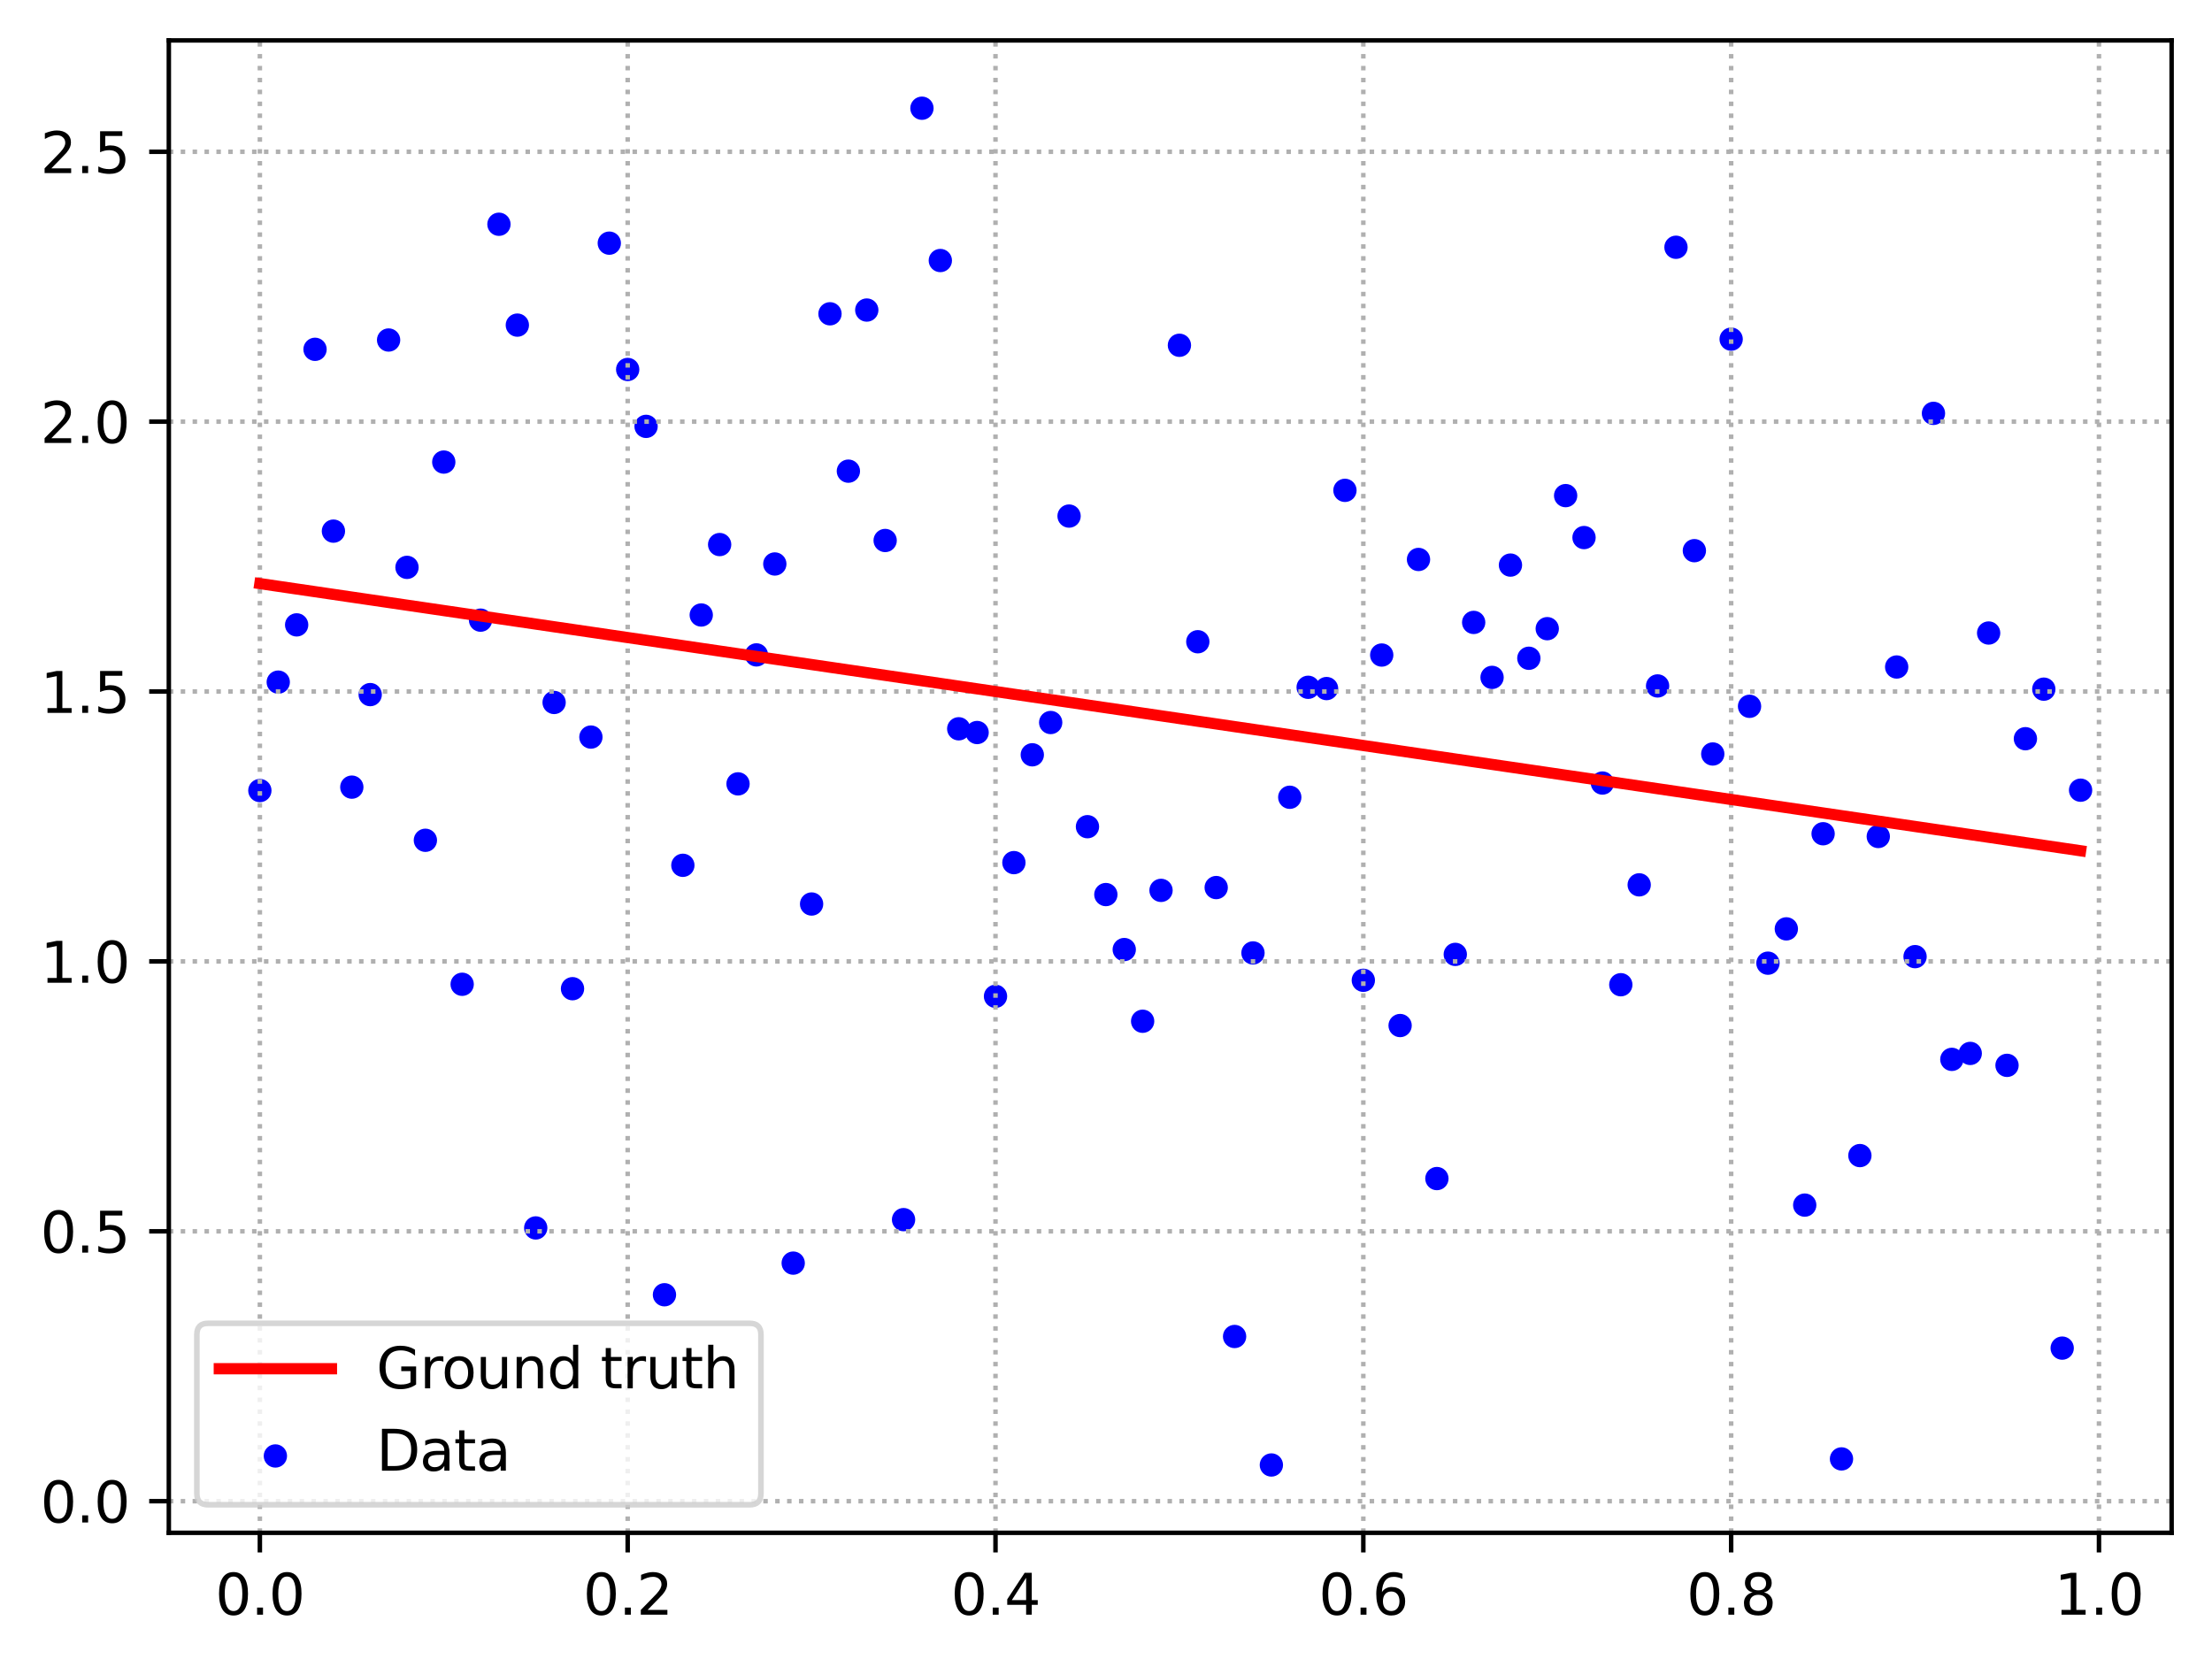 <?xml version="1.0" encoding="utf-8" standalone="no"?>
<!DOCTYPE svg PUBLIC "-//W3C//DTD SVG 1.1//EN"
  "http://www.w3.org/Graphics/SVG/1.1/DTD/svg11.dtd">
<svg xmlns:xlink="http://www.w3.org/1999/xlink" width="394.423pt" height="297.19pt" viewBox="0 0 394.423 297.19" xmlns="http://www.w3.org/2000/svg" version="1.1">
 <defs>
  <style type="text/css">*{stroke-linejoin: round; stroke-linecap: butt}</style>
 </defs>
 <g id="figure_1">
  <g id="patch_1">
   <path d="M 0 297.19 
L 394.423 297.19 
L 394.423 0 
L 0 0 
z
" style="fill: #ffffff"/>
  </g>
  <g id="axes_1">
   <g id="patch_2">
    <path d="M 30.103 273.312 
L 387.223 273.312 
L 387.223 7.2 
L 30.103 7.2 
z
" style="fill: #ffffff"/>
   </g>
   <g id="PathCollection_1">
    <defs>
     <path id="me6dfbdc6fc" d="M 0 1.581 
C 0.419 1.581 0.822 1.415 1.118 1.118 
C 1.415 0.822 1.581 0.419 1.581 0 
C 1.581 -0.419 1.415 -0.822 1.118 -1.118 
C 0.822 -1.415 0.419 -1.581 0 -1.581 
C -0.419 -1.581 -0.822 -1.415 -1.118 -1.118 
C -1.415 -0.822 -1.581 -0.419 -1.581 0 
C -1.581 0.419 -1.415 0.822 -1.118 1.118 
C -0.822 1.415 -0.419 1.581 0 1.581 
z
" style="stroke: #0000ff"/>
    </defs>
    <g clip-path="url(#pca95b333a8)">
     <use xlink:href="#me6dfbdc6fc" x="46.336" y="140.96" style="fill: #0000ff; stroke: #0000ff"/>
     <use xlink:href="#me6dfbdc6fc" x="49.615" y="121.627" style="fill: #0000ff; stroke: #0000ff"/>
     <use xlink:href="#me6dfbdc6fc" x="52.895" y="111.419" style="fill: #0000ff; stroke: #0000ff"/>
     <use xlink:href="#me6dfbdc6fc" x="56.174" y="62.286" style="fill: #0000ff; stroke: #0000ff"/>
     <use xlink:href="#me6dfbdc6fc" x="59.453" y="94.705" style="fill: #0000ff; stroke: #0000ff"/>
     <use xlink:href="#me6dfbdc6fc" x="62.733" y="140.353" style="fill: #0000ff; stroke: #0000ff"/>
     <use xlink:href="#me6dfbdc6fc" x="66.012" y="123.851" style="fill: #0000ff; stroke: #0000ff"/>
     <use xlink:href="#me6dfbdc6fc" x="69.291" y="60.627" style="fill: #0000ff; stroke: #0000ff"/>
     <use xlink:href="#me6dfbdc6fc" x="72.571" y="101.165" style="fill: #0000ff; stroke: #0000ff"/>
     <use xlink:href="#me6dfbdc6fc" x="75.85" y="149.828" style="fill: #0000ff; stroke: #0000ff"/>
     <use xlink:href="#me6dfbdc6fc" x="79.129" y="82.39" style="fill: #0000ff; stroke: #0000ff"/>
     <use xlink:href="#me6dfbdc6fc" x="82.409" y="175.503" style="fill: #0000ff; stroke: #0000ff"/>
     <use xlink:href="#me6dfbdc6fc" x="85.688" y="110.576" style="fill: #0000ff; stroke: #0000ff"/>
     <use xlink:href="#me6dfbdc6fc" x="88.967" y="39.986" style="fill: #0000ff; stroke: #0000ff"/>
     <use xlink:href="#me6dfbdc6fc" x="92.247" y="57.971" style="fill: #0000ff; stroke: #0000ff"/>
     <use xlink:href="#me6dfbdc6fc" x="95.526" y="218.948" style="fill: #0000ff; stroke: #0000ff"/>
     <use xlink:href="#me6dfbdc6fc" x="98.805" y="125.253" style="fill: #0000ff; stroke: #0000ff"/>
     <use xlink:href="#me6dfbdc6fc" x="102.085" y="176.292" style="fill: #0000ff; stroke: #0000ff"/>
     <use xlink:href="#me6dfbdc6fc" x="105.364" y="131.426" style="fill: #0000ff; stroke: #0000ff"/>
     <use xlink:href="#me6dfbdc6fc" x="108.643" y="43.357" style="fill: #0000ff; stroke: #0000ff"/>
     <use xlink:href="#me6dfbdc6fc" x="111.923" y="65.879" style="fill: #0000ff; stroke: #0000ff"/>
     <use xlink:href="#me6dfbdc6fc" x="115.202" y="76.025" style="fill: #0000ff; stroke: #0000ff"/>
     <use xlink:href="#me6dfbdc6fc" x="118.481" y="230.862" style="fill: #0000ff; stroke: #0000ff"/>
     <use xlink:href="#me6dfbdc6fc" x="121.761" y="154.29" style="fill: #0000ff; stroke: #0000ff"/>
     <use xlink:href="#me6dfbdc6fc" x="125.04" y="109.658" style="fill: #0000ff; stroke: #0000ff"/>
     <use xlink:href="#me6dfbdc6fc" x="128.319" y="97.099" style="fill: #0000ff; stroke: #0000ff"/>
     <use xlink:href="#me6dfbdc6fc" x="131.599" y="139.769" style="fill: #0000ff; stroke: #0000ff"/>
     <use xlink:href="#me6dfbdc6fc" x="134.878" y="116.772" style="fill: #0000ff; stroke: #0000ff"/>
     <use xlink:href="#me6dfbdc6fc" x="138.157" y="100.561" style="fill: #0000ff; stroke: #0000ff"/>
     <use xlink:href="#me6dfbdc6fc" x="141.437" y="225.222" style="fill: #0000ff; stroke: #0000ff"/>
     <use xlink:href="#me6dfbdc6fc" x="144.716" y="161.191" style="fill: #0000ff; stroke: #0000ff"/>
     <use xlink:href="#me6dfbdc6fc" x="147.995" y="55.952" style="fill: #0000ff; stroke: #0000ff"/>
     <use xlink:href="#me6dfbdc6fc" x="151.275" y="84.01" style="fill: #0000ff; stroke: #0000ff"/>
     <use xlink:href="#me6dfbdc6fc" x="154.554" y="55.284" style="fill: #0000ff; stroke: #0000ff"/>
     <use xlink:href="#me6dfbdc6fc" x="157.833" y="96.373" style="fill: #0000ff; stroke: #0000ff"/>
     <use xlink:href="#me6dfbdc6fc" x="161.113" y="217.468" style="fill: #0000ff; stroke: #0000ff"/>
     <use xlink:href="#me6dfbdc6fc" x="164.392" y="19.296" style="fill: #0000ff; stroke: #0000ff"/>
     <use xlink:href="#me6dfbdc6fc" x="167.671" y="46.453" style="fill: #0000ff; stroke: #0000ff"/>
     <use xlink:href="#me6dfbdc6fc" x="170.951" y="129.949" style="fill: #0000ff; stroke: #0000ff"/>
     <use xlink:href="#me6dfbdc6fc" x="174.23" y="130.613" style="fill: #0000ff; stroke: #0000ff"/>
     <use xlink:href="#me6dfbdc6fc" x="177.509" y="177.648" style="fill: #0000ff; stroke: #0000ff"/>
     <use xlink:href="#me6dfbdc6fc" x="180.789" y="153.811" style="fill: #0000ff; stroke: #0000ff"/>
     <use xlink:href="#me6dfbdc6fc" x="184.068" y="134.586" style="fill: #0000ff; stroke: #0000ff"/>
     <use xlink:href="#me6dfbdc6fc" x="187.347" y="128.829" style="fill: #0000ff; stroke: #0000ff"/>
     <use xlink:href="#me6dfbdc6fc" x="190.627" y="92.019" style="fill: #0000ff; stroke: #0000ff"/>
     <use xlink:href="#me6dfbdc6fc" x="193.906" y="147.404" style="fill: #0000ff; stroke: #0000ff"/>
     <use xlink:href="#me6dfbdc6fc" x="197.185" y="159.507" style="fill: #0000ff; stroke: #0000ff"/>
     <use xlink:href="#me6dfbdc6fc" x="200.465" y="169.311" style="fill: #0000ff; stroke: #0000ff"/>
     <use xlink:href="#me6dfbdc6fc" x="203.744" y="182.095" style="fill: #0000ff; stroke: #0000ff"/>
     <use xlink:href="#me6dfbdc6fc" x="207.023" y="158.76" style="fill: #0000ff; stroke: #0000ff"/>
     <use xlink:href="#me6dfbdc6fc" x="210.303" y="61.565" style="fill: #0000ff; stroke: #0000ff"/>
     <use xlink:href="#me6dfbdc6fc" x="213.582" y="114.426" style="fill: #0000ff; stroke: #0000ff"/>
     <use xlink:href="#me6dfbdc6fc" x="216.861" y="158.259" style="fill: #0000ff; stroke: #0000ff"/>
     <use xlink:href="#me6dfbdc6fc" x="220.141" y="238.304" style="fill: #0000ff; stroke: #0000ff"/>
     <use xlink:href="#me6dfbdc6fc" x="223.42" y="169.914" style="fill: #0000ff; stroke: #0000ff"/>
     <use xlink:href="#me6dfbdc6fc" x="226.699" y="261.216" style="fill: #0000ff; stroke: #0000ff"/>
     <use xlink:href="#me6dfbdc6fc" x="229.979" y="142.157" style="fill: #0000ff; stroke: #0000ff"/>
     <use xlink:href="#me6dfbdc6fc" x="233.258" y="122.549" style="fill: #0000ff; stroke: #0000ff"/>
     <use xlink:href="#me6dfbdc6fc" x="236.538" y="122.776" style="fill: #0000ff; stroke: #0000ff"/>
     <use xlink:href="#me6dfbdc6fc" x="239.817" y="87.433" style="fill: #0000ff; stroke: #0000ff"/>
     <use xlink:href="#me6dfbdc6fc" x="243.096" y="174.792" style="fill: #0000ff; stroke: #0000ff"/>
     <use xlink:href="#me6dfbdc6fc" x="246.376" y="116.798" style="fill: #0000ff; stroke: #0000ff"/>
     <use xlink:href="#me6dfbdc6fc" x="249.655" y="182.86" style="fill: #0000ff; stroke: #0000ff"/>
     <use xlink:href="#me6dfbdc6fc" x="252.934" y="99.756" style="fill: #0000ff; stroke: #0000ff"/>
     <use xlink:href="#me6dfbdc6fc" x="256.214" y="210.145" style="fill: #0000ff; stroke: #0000ff"/>
     <use xlink:href="#me6dfbdc6fc" x="259.493" y="170.174" style="fill: #0000ff; stroke: #0000ff"/>
     <use xlink:href="#me6dfbdc6fc" x="262.772" y="110.981" style="fill: #0000ff; stroke: #0000ff"/>
     <use xlink:href="#me6dfbdc6fc" x="266.052" y="120.783" style="fill: #0000ff; stroke: #0000ff"/>
     <use xlink:href="#me6dfbdc6fc" x="269.331" y="100.759" style="fill: #0000ff; stroke: #0000ff"/>
     <use xlink:href="#me6dfbdc6fc" x="272.61" y="117.372" style="fill: #0000ff; stroke: #0000ff"/>
     <use xlink:href="#me6dfbdc6fc" x="275.89" y="112.097" style="fill: #0000ff; stroke: #0000ff"/>
     <use xlink:href="#me6dfbdc6fc" x="279.169" y="88.372" style="fill: #0000ff; stroke: #0000ff"/>
     <use xlink:href="#me6dfbdc6fc" x="282.448" y="95.851" style="fill: #0000ff; stroke: #0000ff"/>
     <use xlink:href="#me6dfbdc6fc" x="285.728" y="139.621" style="fill: #0000ff; stroke: #0000ff"/>
     <use xlink:href="#me6dfbdc6fc" x="289.007" y="175.584" style="fill: #0000ff; stroke: #0000ff"/>
     <use xlink:href="#me6dfbdc6fc" x="292.286" y="157.774" style="fill: #0000ff; stroke: #0000ff"/>
     <use xlink:href="#me6dfbdc6fc" x="295.566" y="122.307" style="fill: #0000ff; stroke: #0000ff"/>
     <use xlink:href="#me6dfbdc6fc" x="298.845" y="44.089" style="fill: #0000ff; stroke: #0000ff"/>
     <use xlink:href="#me6dfbdc6fc" x="302.124" y="98.188" style="fill: #0000ff; stroke: #0000ff"/>
     <use xlink:href="#me6dfbdc6fc" x="305.404" y="134.441" style="fill: #0000ff; stroke: #0000ff"/>
     <use xlink:href="#me6dfbdc6fc" x="308.683" y="60.471" style="fill: #0000ff; stroke: #0000ff"/>
     <use xlink:href="#me6dfbdc6fc" x="311.962" y="125.94" style="fill: #0000ff; stroke: #0000ff"/>
     <use xlink:href="#me6dfbdc6fc" x="315.242" y="171.74" style="fill: #0000ff; stroke: #0000ff"/>
     <use xlink:href="#me6dfbdc6fc" x="318.521" y="165.623" style="fill: #0000ff; stroke: #0000ff"/>
     <use xlink:href="#me6dfbdc6fc" x="321.8" y="214.878" style="fill: #0000ff; stroke: #0000ff"/>
     <use xlink:href="#me6dfbdc6fc" x="325.08" y="148.662" style="fill: #0000ff; stroke: #0000ff"/>
     <use xlink:href="#me6dfbdc6fc" x="328.359" y="260.133" style="fill: #0000ff; stroke: #0000ff"/>
     <use xlink:href="#me6dfbdc6fc" x="331.638" y="206.047" style="fill: #0000ff; stroke: #0000ff"/>
     <use xlink:href="#me6dfbdc6fc" x="334.918" y="149.15" style="fill: #0000ff; stroke: #0000ff"/>
     <use xlink:href="#me6dfbdc6fc" x="338.197" y="118.93" style="fill: #0000ff; stroke: #0000ff"/>
     <use xlink:href="#me6dfbdc6fc" x="341.476" y="170.574" style="fill: #0000ff; stroke: #0000ff"/>
     <use xlink:href="#me6dfbdc6fc" x="344.756" y="73.704" style="fill: #0000ff; stroke: #0000ff"/>
     <use xlink:href="#me6dfbdc6fc" x="348.035" y="188.892" style="fill: #0000ff; stroke: #0000ff"/>
     <use xlink:href="#me6dfbdc6fc" x="351.314" y="187.832" style="fill: #0000ff; stroke: #0000ff"/>
     <use xlink:href="#me6dfbdc6fc" x="354.594" y="112.871" style="fill: #0000ff; stroke: #0000ff"/>
     <use xlink:href="#me6dfbdc6fc" x="357.873" y="189.96" style="fill: #0000ff; stroke: #0000ff"/>
     <use xlink:href="#me6dfbdc6fc" x="361.152" y="131.717" style="fill: #0000ff; stroke: #0000ff"/>
     <use xlink:href="#me6dfbdc6fc" x="364.432" y="122.882" style="fill: #0000ff; stroke: #0000ff"/>
     <use xlink:href="#me6dfbdc6fc" x="367.711" y="240.379" style="fill: #0000ff; stroke: #0000ff"/>
     <use xlink:href="#me6dfbdc6fc" x="370.99" y="140.896" style="fill: #0000ff; stroke: #0000ff"/>
    </g>
   </g>
   <g id="matplotlib.axis_1">
    <g id="xtick_1">
     <g id="line2d_1">
      <path d="M 46.336 273.312 
L 46.336 7.2 
" clip-path="url(#pca95b333a8)" style="fill: none; stroke-dasharray: 0.8,1.32; stroke-dashoffset: 0; stroke: #b0b0b0; stroke-width: 0.8"/>
     </g>
     <g id="line2d_2">
      <defs>
       <path id="m6850eb5709" d="M 0 0 
L 0 3.5 
" style="stroke: #000000; stroke-width: 0.8"/>
      </defs>
      <g>
       <use xlink:href="#m6850eb5709" x="46.336" y="273.312" style="stroke: #000000; stroke-width: 0.8"/>
      </g>
     </g>
     <g id="text_1">
      <!-- 0.0 -->
      <g transform="translate(38.384 287.91) scale(0.1 -0.1)">
       <defs>
        <path id="DejaVuSans-30" d="M 2034 4250 
Q 1547 4250 1301 3770 
Q 1056 3291 1056 2328 
Q 1056 1369 1301 889 
Q 1547 409 2034 409 
Q 2525 409 2770 889 
Q 3016 1369 3016 2328 
Q 3016 3291 2770 3770 
Q 2525 4250 2034 4250 
z
M 2034 4750 
Q 2819 4750 3233 4129 
Q 3647 3509 3647 2328 
Q 3647 1150 3233 529 
Q 2819 -91 2034 -91 
Q 1250 -91 836 529 
Q 422 1150 422 2328 
Q 422 3509 836 4129 
Q 1250 4750 2034 4750 
z
" transform="scale(0.016)"/>
        <path id="DejaVuSans-2e" d="M 684 794 
L 1344 794 
L 1344 0 
L 684 0 
L 684 794 
z
" transform="scale(0.016)"/>
       </defs>
       <use xlink:href="#DejaVuSans-30"/>
       <use xlink:href="#DejaVuSans-2e" x="63.623"/>
       <use xlink:href="#DejaVuSans-30" x="95.41"/>
      </g>
     </g>
    </g>
    <g id="xtick_2">
     <g id="line2d_3">
      <path d="M 111.923 273.312 
L 111.923 7.2 
" clip-path="url(#pca95b333a8)" style="fill: none; stroke-dasharray: 0.8,1.32; stroke-dashoffset: 0; stroke: #b0b0b0; stroke-width: 0.8"/>
     </g>
     <g id="line2d_4">
      <g>
       <use xlink:href="#m6850eb5709" x="111.923" y="273.312" style="stroke: #000000; stroke-width: 0.8"/>
      </g>
     </g>
     <g id="text_2">
      <!-- 0.2 -->
      <g transform="translate(103.971 287.91) scale(0.1 -0.1)">
       <defs>
        <path id="DejaVuSans-32" d="M 1228 531 
L 3431 531 
L 3431 0 
L 469 0 
L 469 531 
Q 828 903 1448 1529 
Q 2069 2156 2228 2338 
Q 2531 2678 2651 2914 
Q 2772 3150 2772 3378 
Q 2772 3750 2511 3984 
Q 2250 4219 1831 4219 
Q 1534 4219 1204 4116 
Q 875 4013 500 3803 
L 500 4441 
Q 881 4594 1212 4672 
Q 1544 4750 1819 4750 
Q 2544 4750 2975 4387 
Q 3406 4025 3406 3419 
Q 3406 3131 3298 2873 
Q 3191 2616 2906 2266 
Q 2828 2175 2409 1742 
Q 1991 1309 1228 531 
z
" transform="scale(0.016)"/>
       </defs>
       <use xlink:href="#DejaVuSans-30"/>
       <use xlink:href="#DejaVuSans-2e" x="63.623"/>
       <use xlink:href="#DejaVuSans-32" x="95.41"/>
      </g>
     </g>
    </g>
    <g id="xtick_3">
     <g id="line2d_5">
      <path d="M 177.509 273.312 
L 177.509 7.2 
" clip-path="url(#pca95b333a8)" style="fill: none; stroke-dasharray: 0.8,1.32; stroke-dashoffset: 0; stroke: #b0b0b0; stroke-width: 0.8"/>
     </g>
     <g id="line2d_6">
      <g>
       <use xlink:href="#m6850eb5709" x="177.509" y="273.312" style="stroke: #000000; stroke-width: 0.8"/>
      </g>
     </g>
     <g id="text_3">
      <!-- 0.4 -->
      <g transform="translate(169.558 287.91) scale(0.1 -0.1)">
       <defs>
        <path id="DejaVuSans-34" d="M 2419 4116 
L 825 1625 
L 2419 1625 
L 2419 4116 
z
M 2253 4666 
L 3047 4666 
L 3047 1625 
L 3713 1625 
L 3713 1100 
L 3047 1100 
L 3047 0 
L 2419 0 
L 2419 1100 
L 313 1100 
L 313 1709 
L 2253 4666 
z
" transform="scale(0.016)"/>
       </defs>
       <use xlink:href="#DejaVuSans-30"/>
       <use xlink:href="#DejaVuSans-2e" x="63.623"/>
       <use xlink:href="#DejaVuSans-34" x="95.41"/>
      </g>
     </g>
    </g>
    <g id="xtick_4">
     <g id="line2d_7">
      <path d="M 243.096 273.312 
L 243.096 7.2 
" clip-path="url(#pca95b333a8)" style="fill: none; stroke-dasharray: 0.8,1.32; stroke-dashoffset: 0; stroke: #b0b0b0; stroke-width: 0.8"/>
     </g>
     <g id="line2d_8">
      <g>
       <use xlink:href="#m6850eb5709" x="243.096" y="273.312" style="stroke: #000000; stroke-width: 0.8"/>
      </g>
     </g>
     <g id="text_4">
      <!-- 0.6 -->
      <g transform="translate(235.145 287.91) scale(0.1 -0.1)">
       <defs>
        <path id="DejaVuSans-36" d="M 2113 2584 
Q 1688 2584 1439 2293 
Q 1191 2003 1191 1497 
Q 1191 994 1439 701 
Q 1688 409 2113 409 
Q 2538 409 2786 701 
Q 3034 994 3034 1497 
Q 3034 2003 2786 2293 
Q 2538 2584 2113 2584 
z
M 3366 4563 
L 3366 3988 
Q 3128 4100 2886 4159 
Q 2644 4219 2406 4219 
Q 1781 4219 1451 3797 
Q 1122 3375 1075 2522 
Q 1259 2794 1537 2939 
Q 1816 3084 2150 3084 
Q 2853 3084 3261 2657 
Q 3669 2231 3669 1497 
Q 3669 778 3244 343 
Q 2819 -91 2113 -91 
Q 1303 -91 875 529 
Q 447 1150 447 2328 
Q 447 3434 972 4092 
Q 1497 4750 2381 4750 
Q 2619 4750 2861 4703 
Q 3103 4656 3366 4563 
z
" transform="scale(0.016)"/>
       </defs>
       <use xlink:href="#DejaVuSans-30"/>
       <use xlink:href="#DejaVuSans-2e" x="63.623"/>
       <use xlink:href="#DejaVuSans-36" x="95.41"/>
      </g>
     </g>
    </g>
    <g id="xtick_5">
     <g id="line2d_9">
      <path d="M 308.683 273.312 
L 308.683 7.2 
" clip-path="url(#pca95b333a8)" style="fill: none; stroke-dasharray: 0.8,1.32; stroke-dashoffset: 0; stroke: #b0b0b0; stroke-width: 0.8"/>
     </g>
     <g id="line2d_10">
      <g>
       <use xlink:href="#m6850eb5709" x="308.683" y="273.312" style="stroke: #000000; stroke-width: 0.8"/>
      </g>
     </g>
     <g id="text_5">
      <!-- 0.8 -->
      <g transform="translate(300.731 287.91) scale(0.1 -0.1)">
       <defs>
        <path id="DejaVuSans-38" d="M 2034 2216 
Q 1584 2216 1326 1975 
Q 1069 1734 1069 1313 
Q 1069 891 1326 650 
Q 1584 409 2034 409 
Q 2484 409 2743 651 
Q 3003 894 3003 1313 
Q 3003 1734 2745 1975 
Q 2488 2216 2034 2216 
z
M 1403 2484 
Q 997 2584 770 2862 
Q 544 3141 544 3541 
Q 544 4100 942 4425 
Q 1341 4750 2034 4750 
Q 2731 4750 3128 4425 
Q 3525 4100 3525 3541 
Q 3525 3141 3298 2862 
Q 3072 2584 2669 2484 
Q 3125 2378 3379 2068 
Q 3634 1759 3634 1313 
Q 3634 634 3220 271 
Q 2806 -91 2034 -91 
Q 1263 -91 848 271 
Q 434 634 434 1313 
Q 434 1759 690 2068 
Q 947 2378 1403 2484 
z
M 1172 3481 
Q 1172 3119 1398 2916 
Q 1625 2713 2034 2713 
Q 2441 2713 2670 2916 
Q 2900 3119 2900 3481 
Q 2900 3844 2670 4047 
Q 2441 4250 2034 4250 
Q 1625 4250 1398 4047 
Q 1172 3844 1172 3481 
z
" transform="scale(0.016)"/>
       </defs>
       <use xlink:href="#DejaVuSans-30"/>
       <use xlink:href="#DejaVuSans-2e" x="63.623"/>
       <use xlink:href="#DejaVuSans-38" x="95.41"/>
      </g>
     </g>
    </g>
    <g id="xtick_6">
     <g id="line2d_11">
      <path d="M 374.27 273.312 
L 374.27 7.2 
" clip-path="url(#pca95b333a8)" style="fill: none; stroke-dasharray: 0.8,1.32; stroke-dashoffset: 0; stroke: #b0b0b0; stroke-width: 0.8"/>
     </g>
     <g id="line2d_12">
      <g>
       <use xlink:href="#m6850eb5709" x="374.27" y="273.312" style="stroke: #000000; stroke-width: 0.8"/>
      </g>
     </g>
     <g id="text_6">
      <!-- 1.0 -->
      <g transform="translate(366.318 287.91) scale(0.1 -0.1)">
       <defs>
        <path id="DejaVuSans-31" d="M 794 531 
L 1825 531 
L 1825 4091 
L 703 3866 
L 703 4441 
L 1819 4666 
L 2450 4666 
L 2450 531 
L 3481 531 
L 3481 0 
L 794 0 
L 794 531 
z
" transform="scale(0.016)"/>
       </defs>
       <use xlink:href="#DejaVuSans-31"/>
       <use xlink:href="#DejaVuSans-2e" x="63.623"/>
       <use xlink:href="#DejaVuSans-30" x="95.41"/>
      </g>
     </g>
    </g>
   </g>
   <g id="matplotlib.axis_2">
    <g id="ytick_1">
     <g id="line2d_13">
      <path d="M 30.103 267.669 
L 387.223 267.669 
" clip-path="url(#pca95b333a8)" style="fill: none; stroke-dasharray: 0.8,1.32; stroke-dashoffset: 0; stroke: #b0b0b0; stroke-width: 0.8"/>
     </g>
     <g id="line2d_14">
      <defs>
       <path id="mf6889fd113" d="M 0 0 
L -3.5 0 
" style="stroke: #000000; stroke-width: 0.8"/>
      </defs>
      <g>
       <use xlink:href="#mf6889fd113" x="30.103" y="267.669" style="stroke: #000000; stroke-width: 0.8"/>
      </g>
     </g>
     <g id="text_7">
      <!-- 0.0 -->
      <g transform="translate(7.2 271.468) scale(0.1 -0.1)">
       <use xlink:href="#DejaVuSans-30"/>
       <use xlink:href="#DejaVuSans-2e" x="63.623"/>
       <use xlink:href="#DejaVuSans-30" x="95.41"/>
      </g>
     </g>
    </g>
    <g id="ytick_2">
     <g id="line2d_15">
      <path d="M 30.103 219.548 
L 387.223 219.548 
" clip-path="url(#pca95b333a8)" style="fill: none; stroke-dasharray: 0.8,1.32; stroke-dashoffset: 0; stroke: #b0b0b0; stroke-width: 0.8"/>
     </g>
     <g id="line2d_16">
      <g>
       <use xlink:href="#mf6889fd113" x="30.103" y="219.548" style="stroke: #000000; stroke-width: 0.8"/>
      </g>
     </g>
     <g id="text_8">
      <!-- 0.5 -->
      <g transform="translate(7.2 223.347) scale(0.1 -0.1)">
       <defs>
        <path id="DejaVuSans-35" d="M 691 4666 
L 3169 4666 
L 3169 4134 
L 1269 4134 
L 1269 2991 
Q 1406 3038 1543 3061 
Q 1681 3084 1819 3084 
Q 2600 3084 3056 2656 
Q 3513 2228 3513 1497 
Q 3513 744 3044 326 
Q 2575 -91 1722 -91 
Q 1428 -91 1123 -41 
Q 819 9 494 109 
L 494 744 
Q 775 591 1075 516 
Q 1375 441 1709 441 
Q 2250 441 2565 725 
Q 2881 1009 2881 1497 
Q 2881 1984 2565 2268 
Q 2250 2553 1709 2553 
Q 1456 2553 1204 2497 
Q 953 2441 691 2322 
L 691 4666 
z
" transform="scale(0.016)"/>
       </defs>
       <use xlink:href="#DejaVuSans-30"/>
       <use xlink:href="#DejaVuSans-2e" x="63.623"/>
       <use xlink:href="#DejaVuSans-35" x="95.41"/>
      </g>
     </g>
    </g>
    <g id="ytick_3">
     <g id="line2d_17">
      <path d="M 30.103 171.427 
L 387.223 171.427 
" clip-path="url(#pca95b333a8)" style="fill: none; stroke-dasharray: 0.8,1.32; stroke-dashoffset: 0; stroke: #b0b0b0; stroke-width: 0.8"/>
     </g>
     <g id="line2d_18">
      <g>
       <use xlink:href="#mf6889fd113" x="30.103" y="171.427" style="stroke: #000000; stroke-width: 0.8"/>
      </g>
     </g>
     <g id="text_9">
      <!-- 1.0 -->
      <g transform="translate(7.2 175.226) scale(0.1 -0.1)">
       <use xlink:href="#DejaVuSans-31"/>
       <use xlink:href="#DejaVuSans-2e" x="63.623"/>
       <use xlink:href="#DejaVuSans-30" x="95.41"/>
      </g>
     </g>
    </g>
    <g id="ytick_4">
     <g id="line2d_19">
      <path d="M 30.103 123.306 
L 387.223 123.306 
" clip-path="url(#pca95b333a8)" style="fill: none; stroke-dasharray: 0.8,1.32; stroke-dashoffset: 0; stroke: #b0b0b0; stroke-width: 0.8"/>
     </g>
     <g id="line2d_20">
      <g>
       <use xlink:href="#mf6889fd113" x="30.103" y="123.306" style="stroke: #000000; stroke-width: 0.8"/>
      </g>
     </g>
     <g id="text_10">
      <!-- 1.5 -->
      <g transform="translate(7.2 127.105) scale(0.1 -0.1)">
       <use xlink:href="#DejaVuSans-31"/>
       <use xlink:href="#DejaVuSans-2e" x="63.623"/>
       <use xlink:href="#DejaVuSans-35" x="95.41"/>
      </g>
     </g>
    </g>
    <g id="ytick_5">
     <g id="line2d_21">
      <path d="M 30.103 75.185 
L 387.223 75.185 
" clip-path="url(#pca95b333a8)" style="fill: none; stroke-dasharray: 0.8,1.32; stroke-dashoffset: 0; stroke: #b0b0b0; stroke-width: 0.8"/>
     </g>
     <g id="line2d_22">
      <g>
       <use xlink:href="#mf6889fd113" x="30.103" y="75.185" style="stroke: #000000; stroke-width: 0.8"/>
      </g>
     </g>
     <g id="text_11">
      <!-- 2.0 -->
      <g transform="translate(7.2 78.984) scale(0.1 -0.1)">
       <use xlink:href="#DejaVuSans-32"/>
       <use xlink:href="#DejaVuSans-2e" x="63.623"/>
       <use xlink:href="#DejaVuSans-30" x="95.41"/>
      </g>
     </g>
    </g>
    <g id="ytick_6">
     <g id="line2d_23">
      <path d="M 30.103 27.064 
L 387.223 27.064 
" clip-path="url(#pca95b333a8)" style="fill: none; stroke-dasharray: 0.8,1.32; stroke-dashoffset: 0; stroke: #b0b0b0; stroke-width: 0.8"/>
     </g>
     <g id="line2d_24">
      <g>
       <use xlink:href="#mf6889fd113" x="30.103" y="27.064" style="stroke: #000000; stroke-width: 0.8"/>
      </g>
     </g>
     <g id="text_12">
      <!-- 2.5 -->
      <g transform="translate(7.2 30.863) scale(0.1 -0.1)">
       <use xlink:href="#DejaVuSans-32"/>
       <use xlink:href="#DejaVuSans-2e" x="63.623"/>
       <use xlink:href="#DejaVuSans-35" x="95.41"/>
      </g>
     </g>
    </g>
   </g>
   <g id="line2d_25">
    <path d="M 46.336 104.058 
L 49.615 104.539 
L 52.895 105.02 
L 56.174 105.501 
L 59.453 105.982 
L 62.733 106.464 
L 66.012 106.945 
L 69.291 107.426 
L 72.571 107.907 
L 75.85 108.388 
L 79.129 108.87 
L 82.409 109.351 
L 85.688 109.832 
L 88.967 110.313 
L 92.247 110.794 
L 95.526 111.276 
L 98.805 111.757 
L 102.085 112.238 
L 105.364 112.719 
L 108.643 113.201 
L 111.923 113.682 
L 115.202 114.163 
L 118.481 114.644 
L 121.761 115.125 
L 125.04 115.607 
L 128.319 116.088 
L 131.599 116.569 
L 134.878 117.05 
L 138.157 117.531 
L 141.437 118.013 
L 144.716 118.494 
L 147.995 118.975 
L 151.275 119.456 
L 154.554 119.937 
L 157.833 120.419 
L 161.113 120.9 
L 164.392 121.381 
L 167.671 121.862 
L 170.951 122.344 
L 174.23 122.825 
L 177.509 123.306 
L 180.789 123.787 
L 184.068 124.268 
L 187.347 124.75 
L 190.627 125.231 
L 193.906 125.712 
L 197.185 126.193 
L 200.465 126.674 
L 203.744 127.156 
L 207.023 127.637 
L 210.303 128.118 
L 213.582 128.599 
L 216.861 129.08 
L 220.141 129.562 
L 223.42 130.043 
L 226.699 130.524 
L 229.979 131.005 
L 233.258 131.486 
L 236.538 131.968 
L 239.817 132.449 
L 243.096 132.93 
L 246.376 133.411 
L 249.655 133.893 
L 252.934 134.374 
L 256.214 134.855 
L 259.493 135.336 
L 262.772 135.817 
L 266.052 136.299 
L 269.331 136.78 
L 272.61 137.261 
L 275.89 137.742 
L 279.169 138.223 
L 282.448 138.705 
L 285.728 139.186 
L 289.007 139.667 
L 292.286 140.148 
L 295.566 140.629 
L 298.845 141.111 
L 302.124 141.592 
L 305.404 142.073 
L 308.683 142.554 
L 311.962 143.035 
L 315.242 143.517 
L 318.521 143.998 
L 321.8 144.479 
L 325.08 144.96 
L 328.359 145.442 
L 331.638 145.923 
L 334.918 146.404 
L 338.197 146.885 
L 341.476 147.366 
L 344.756 147.848 
L 348.035 148.329 
L 351.314 148.81 
L 354.594 149.291 
L 357.873 149.772 
L 361.152 150.254 
L 364.432 150.735 
L 367.711 151.216 
L 370.99 151.697 
" clip-path="url(#pca95b333a8)" style="fill: none; stroke: #ff0000; stroke-width: 2; stroke-linecap: square"/>
   </g>
   <g id="patch_3">
    <path d="M 30.103 273.312 
L 30.103 7.2 
" style="fill: none; stroke: #000000; stroke-width: 0.8; stroke-linejoin: miter; stroke-linecap: square"/>
   </g>
   <g id="patch_4">
    <path d="M 387.223 273.312 
L 387.223 7.2 
" style="fill: none; stroke: #000000; stroke-width: 0.8; stroke-linejoin: miter; stroke-linecap: square"/>
   </g>
   <g id="patch_5">
    <path d="M 30.103 273.312 
L 387.223 273.312 
" style="fill: none; stroke: #000000; stroke-width: 0.8; stroke-linejoin: miter; stroke-linecap: square"/>
   </g>
   <g id="patch_6">
    <path d="M 30.103 7.2 
L 387.223 7.2 
" style="fill: none; stroke: #000000; stroke-width: 0.8; stroke-linejoin: miter; stroke-linecap: square"/>
   </g>
   <g id="legend_1">
    <g id="patch_7">
     <path d="M 37.103 268.312 
L 133.684 268.312 
Q 135.684 268.312 135.684 266.312 
L 135.684 237.956 
Q 135.684 235.956 133.684 235.956 
L 37.103 235.956 
Q 35.103 235.956 35.103 237.956 
L 35.103 266.312 
Q 35.103 268.312 37.103 268.312 
z
" style="fill: #ffffff; opacity: 0.8; stroke: #cccccc; stroke-linejoin: miter"/>
    </g>
    <g id="line2d_26">
     <path d="M 39.103 244.054 
L 49.103 244.054 
L 59.103 244.054 
" style="fill: none; stroke: #ff0000; stroke-width: 2; stroke-linecap: square"/>
    </g>
    <g id="text_13">
     <!-- Ground truth -->
     <g transform="translate(67.103 247.554) scale(0.1 -0.1)">
      <defs>
       <path id="DejaVuSans-47" d="M 3809 666 
L 3809 1919 
L 2778 1919 
L 2778 2438 
L 4434 2438 
L 4434 434 
Q 4069 175 3628 42 
Q 3188 -91 2688 -91 
Q 1594 -91 976 548 
Q 359 1188 359 2328 
Q 359 3472 976 4111 
Q 1594 4750 2688 4750 
Q 3144 4750 3555 4637 
Q 3966 4525 4313 4306 
L 4313 3634 
Q 3963 3931 3569 4081 
Q 3175 4231 2741 4231 
Q 1884 4231 1454 3753 
Q 1025 3275 1025 2328 
Q 1025 1384 1454 906 
Q 1884 428 2741 428 
Q 3075 428 3337 486 
Q 3600 544 3809 666 
z
" transform="scale(0.016)"/>
       <path id="DejaVuSans-72" d="M 2631 2963 
Q 2534 3019 2420 3045 
Q 2306 3072 2169 3072 
Q 1681 3072 1420 2755 
Q 1159 2438 1159 1844 
L 1159 0 
L 581 0 
L 581 3500 
L 1159 3500 
L 1159 2956 
Q 1341 3275 1631 3429 
Q 1922 3584 2338 3584 
Q 2397 3584 2469 3576 
Q 2541 3569 2628 3553 
L 2631 2963 
z
" transform="scale(0.016)"/>
       <path id="DejaVuSans-6f" d="M 1959 3097 
Q 1497 3097 1228 2736 
Q 959 2375 959 1747 
Q 959 1119 1226 758 
Q 1494 397 1959 397 
Q 2419 397 2687 759 
Q 2956 1122 2956 1747 
Q 2956 2369 2687 2733 
Q 2419 3097 1959 3097 
z
M 1959 3584 
Q 2709 3584 3137 3096 
Q 3566 2609 3566 1747 
Q 3566 888 3137 398 
Q 2709 -91 1959 -91 
Q 1206 -91 779 398 
Q 353 888 353 1747 
Q 353 2609 779 3096 
Q 1206 3584 1959 3584 
z
" transform="scale(0.016)"/>
       <path id="DejaVuSans-75" d="M 544 1381 
L 544 3500 
L 1119 3500 
L 1119 1403 
Q 1119 906 1312 657 
Q 1506 409 1894 409 
Q 2359 409 2629 706 
Q 2900 1003 2900 1516 
L 2900 3500 
L 3475 3500 
L 3475 0 
L 2900 0 
L 2900 538 
Q 2691 219 2414 64 
Q 2138 -91 1772 -91 
Q 1169 -91 856 284 
Q 544 659 544 1381 
z
M 1991 3584 
L 1991 3584 
z
" transform="scale(0.016)"/>
       <path id="DejaVuSans-6e" d="M 3513 2113 
L 3513 0 
L 2938 0 
L 2938 2094 
Q 2938 2591 2744 2837 
Q 2550 3084 2163 3084 
Q 1697 3084 1428 2787 
Q 1159 2491 1159 1978 
L 1159 0 
L 581 0 
L 581 3500 
L 1159 3500 
L 1159 2956 
Q 1366 3272 1645 3428 
Q 1925 3584 2291 3584 
Q 2894 3584 3203 3211 
Q 3513 2838 3513 2113 
z
" transform="scale(0.016)"/>
       <path id="DejaVuSans-64" d="M 2906 2969 
L 2906 4863 
L 3481 4863 
L 3481 0 
L 2906 0 
L 2906 525 
Q 2725 213 2448 61 
Q 2172 -91 1784 -91 
Q 1150 -91 751 415 
Q 353 922 353 1747 
Q 353 2572 751 3078 
Q 1150 3584 1784 3584 
Q 2172 3584 2448 3432 
Q 2725 3281 2906 2969 
z
M 947 1747 
Q 947 1113 1208 752 
Q 1469 391 1925 391 
Q 2381 391 2643 752 
Q 2906 1113 2906 1747 
Q 2906 2381 2643 2742 
Q 2381 3103 1925 3103 
Q 1469 3103 1208 2742 
Q 947 2381 947 1747 
z
" transform="scale(0.016)"/>
       <path id="DejaVuSans-20" transform="scale(0.016)"/>
       <path id="DejaVuSans-74" d="M 1172 4494 
L 1172 3500 
L 2356 3500 
L 2356 3053 
L 1172 3053 
L 1172 1153 
Q 1172 725 1289 603 
Q 1406 481 1766 481 
L 2356 481 
L 2356 0 
L 1766 0 
Q 1100 0 847 248 
Q 594 497 594 1153 
L 594 3053 
L 172 3053 
L 172 3500 
L 594 3500 
L 594 4494 
L 1172 4494 
z
" transform="scale(0.016)"/>
       <path id="DejaVuSans-68" d="M 3513 2113 
L 3513 0 
L 2938 0 
L 2938 2094 
Q 2938 2591 2744 2837 
Q 2550 3084 2163 3084 
Q 1697 3084 1428 2787 
Q 1159 2491 1159 1978 
L 1159 0 
L 581 0 
L 581 4863 
L 1159 4863 
L 1159 2956 
Q 1366 3272 1645 3428 
Q 1925 3584 2291 3584 
Q 2894 3584 3203 3211 
Q 3513 2838 3513 2113 
z
" transform="scale(0.016)"/>
      </defs>
      <use xlink:href="#DejaVuSans-47"/>
      <use xlink:href="#DejaVuSans-72" x="77.49"/>
      <use xlink:href="#DejaVuSans-6f" x="116.354"/>
      <use xlink:href="#DejaVuSans-75" x="177.535"/>
      <use xlink:href="#DejaVuSans-6e" x="240.914"/>
      <use xlink:href="#DejaVuSans-64" x="304.293"/>
      <use xlink:href="#DejaVuSans-20" x="367.77"/>
      <use xlink:href="#DejaVuSans-74" x="399.557"/>
      <use xlink:href="#DejaVuSans-72" x="438.766"/>
      <use xlink:href="#DejaVuSans-75" x="479.879"/>
      <use xlink:href="#DejaVuSans-74" x="543.258"/>
      <use xlink:href="#DejaVuSans-68" x="582.467"/>
     </g>
    </g>
    <g id="PathCollection_2">
     <g>
      <use xlink:href="#me6dfbdc6fc" x="49.103" y="259.607" style="fill: #0000ff; stroke: #0000ff"/>
     </g>
    </g>
    <g id="text_14">
     <!-- Data -->
     <g transform="translate(67.103 262.232) scale(0.1 -0.1)">
      <defs>
       <path id="DejaVuSans-44" d="M 1259 4147 
L 1259 519 
L 2022 519 
Q 2988 519 3436 956 
Q 3884 1394 3884 2338 
Q 3884 3275 3436 3711 
Q 2988 4147 2022 4147 
L 1259 4147 
z
M 628 4666 
L 1925 4666 
Q 3281 4666 3915 4102 
Q 4550 3538 4550 2338 
Q 4550 1131 3912 565 
Q 3275 0 1925 0 
L 628 0 
L 628 4666 
z
" transform="scale(0.016)"/>
       <path id="DejaVuSans-61" d="M 2194 1759 
Q 1497 1759 1228 1600 
Q 959 1441 959 1056 
Q 959 750 1161 570 
Q 1363 391 1709 391 
Q 2188 391 2477 730 
Q 2766 1069 2766 1631 
L 2766 1759 
L 2194 1759 
z
M 3341 1997 
L 3341 0 
L 2766 0 
L 2766 531 
Q 2569 213 2275 61 
Q 1981 -91 1556 -91 
Q 1019 -91 701 211 
Q 384 513 384 1019 
Q 384 1609 779 1909 
Q 1175 2209 1959 2209 
L 2766 2209 
L 2766 2266 
Q 2766 2663 2505 2880 
Q 2244 3097 1772 3097 
Q 1472 3097 1187 3025 
Q 903 2953 641 2809 
L 641 3341 
Q 956 3463 1253 3523 
Q 1550 3584 1831 3584 
Q 2591 3584 2966 3190 
Q 3341 2797 3341 1997 
z
" transform="scale(0.016)"/>
      </defs>
      <use xlink:href="#DejaVuSans-44"/>
      <use xlink:href="#DejaVuSans-61" x="77.002"/>
      <use xlink:href="#DejaVuSans-74" x="138.281"/>
      <use xlink:href="#DejaVuSans-61" x="177.49"/>
     </g>
    </g>
   </g>
  </g>
 </g>
 <defs>
  <clipPath id="pca95b333a8">
   <rect x="30.103" y="7.2" width="357.12" height="266.112"/>
  </clipPath>
 </defs>
</svg>